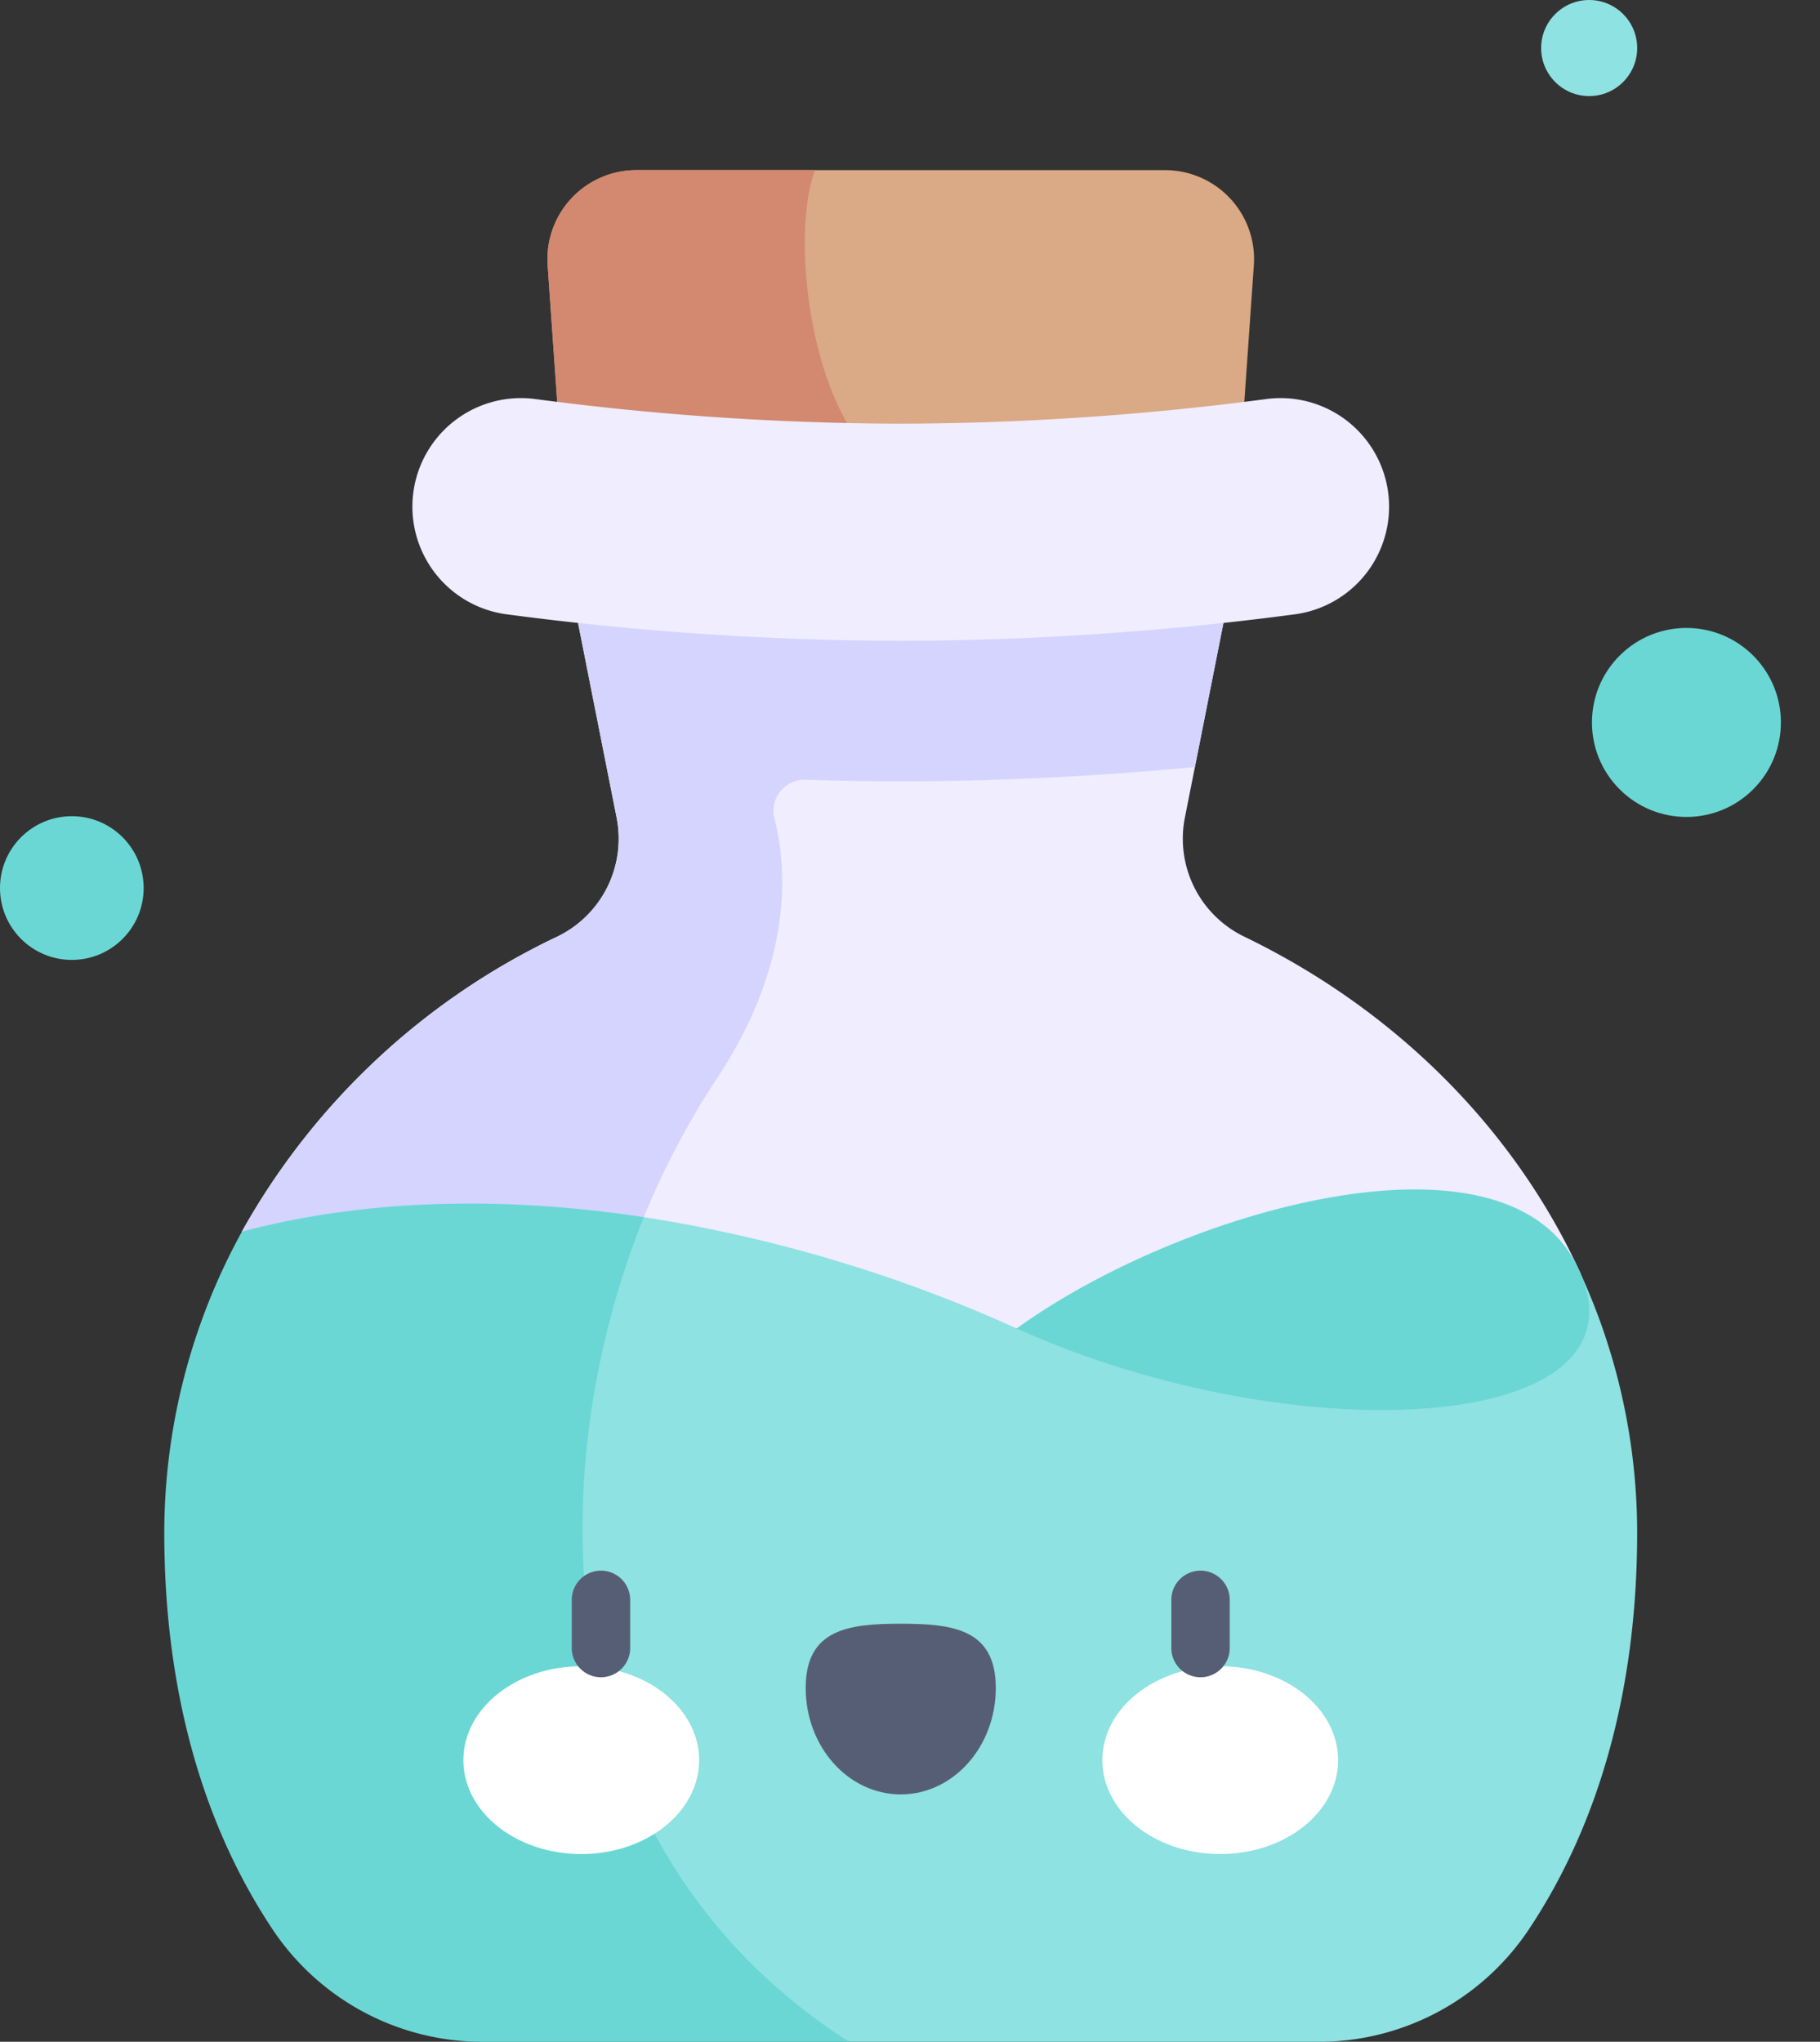 <svg xmlns="http://www.w3.org/2000/svg" width="178.94" height="200.677" viewBox="0 0 178.94 200.677">
  <rect x="0" y="0" width="178.94" height="200.677" fill="#333333" stroke="none"/>
  <g id="_016-potion" data-name="016-potion" transform="translate(-16.621 4.66)">
    <path id="Path_16210" data-name="Path 16210" d="M225.991,31.506H174.014a8.749,8.749,0,0,0-8.728,9.359l1.375,19.679h66.683l1.375-19.679a8.749,8.749,0,0,0-8.728-9.359Z" transform="translate(-94.821 -19.444)" fill="#daa985"/>
    <path id="Path_16211" data-name="Path 16211" d="M191.557,31.506H174.014a8.749,8.749,0,0,0-8.728,9.359l1.375,19.679h31.573c-7.053-5.276-9.131-22.3-6.676-29.037Z" transform="translate(-94.821 -19.444)" fill="#d2896f"/>
    <path id="Path_16212" data-name="Path 16212" d="M86.788,197.072c19.8,19.264,50.346,19.264,76.179,9.517l55.467-5.332.007,0c-6.491-14.273-18.28-26.022-33.122-33.191a10.686,10.686,0,0,1-5.817-11.7l5.081-25.637H118.546l5.081,25.637a10.686,10.686,0,0,1-5.817,11.7,69.758,69.758,0,0,0-31.032,29.01Z" transform="translate(-46.383 -80.677)" fill="#efedff"/>
    <path id="Path_16213" data-name="Path 16213" d="M86.788,197.071c9.62,9.358,21.775,14.17,34.692,15.527a79.724,79.724,0,0,1,11.831-30.32c6.176-9.168,7.745-18.3,5.838-25.815a3.052,3.052,0,0,1,3.055-3.812c3.021.1,6.152.155,9.36.155,10.975,0,21.046-.659,28.92-1.4l4.1-20.68H118.546l5.081,25.637a10.686,10.686,0,0,1-5.817,11.7,69.757,69.757,0,0,0-31.032,29.01Z" transform="translate(-46.383 -80.675)" fill="#d4d4ff"/>
    <path id="Path_16214" data-name="Path 16214" d="M178.6,113.886a300.108,300.108,0,0,1-38.766-2.61,10.672,10.672,0,1,1,2.852-21.153A278.069,278.069,0,0,0,178.6,92.541a278.064,278.064,0,0,0,35.915-2.418,10.672,10.672,0,0,1,2.852,21.153A300.108,300.108,0,0,1,178.6,113.886Z" transform="translate(-73.42 -55.56)" fill="#efedff"/>
    <path id="Path_16215" data-name="Path 16215" d="M251.284,305.908l-55.467,5.332a141.45,141.45,0,0,0-36.664-10.946C128.6,326.246,134.1,369.6,179.323,381.345h46.143A24.807,24.807,0,0,0,246.1,370.4c7.328-10.952,10.717-24.456,10.717-39.064A61.2,61.2,0,0,0,251.284,305.908Z" transform="translate(-79.233 -185.327)" fill="#8ee2e1"/>
    <g id="Group_15944" data-name="Group 15944" transform="translate(11.621 43.315)">
      <path id="Path_16216" data-name="Path 16216" d="M114.019,298.147c-13.5-2.042-27.125-1.865-39.515,1.429a61.419,61.419,0,0,0-7.631,29.613c0,14.608,3.39,28.112,10.717,39.064A24.808,24.808,0,0,0,98.228,379.2H134.19C104.425,360.066,103.66,323.856,114.019,298.147Z" transform="translate(-45.721 -226.495)" fill="#6ad7d4"/>
      <path id="Path_16217" data-name="Path 16217" d="M340.881,300.7c8.166,16.535-27.549,18.606-55.1,6.147C301.767,295.276,333.676,286.113,340.881,300.7Z" transform="translate(-180.821 -224.253)" fill="#6ad7d4"/>
      <circle id="Ellipse_343" data-name="Ellipse 343" cx="9.288" cy="9.288" r="9.288" transform="translate(157.672 23.032) rotate(-45)" fill="#6ad7d4"/>
      <circle id="Ellipse_344" data-name="Ellipse 344" cx="7.062" cy="7.062" r="7.062" transform="translate(5 32.246)" fill="#6ad7d4"/>
    </g>
    <circle id="Ellipse_345" data-name="Ellipse 345" cx="4.722" cy="4.722" r="4.722" transform="translate(168.144 -4.66)" fill="#8ee2e1"/>
    <g id="Group_15947" data-name="Group 15947" transform="translate(62.179 149.714)">
      <g id="Group_15945" data-name="Group 15945" transform="translate(0 5.214)">
        <path id="Path_16218" data-name="Path 16218" d="M166.859,424.819c0,5.1-5.189,9.23-11.59,9.23s-11.59-4.132-11.59-9.23,5.189-9.23,11.59-9.23S166.859,419.721,166.859,424.819Z" transform="translate(-143.678 -411.409)" fill="#fff"/>
        <path id="Path_16219" data-name="Path 16219" d="M307.774,424.819c0,5.1,5.189,9.23,11.59,9.23s11.59-4.132,11.59-9.23-5.189-9.23-11.59-9.23S307.774,419.721,307.774,424.819Z" transform="translate(-244.95 -411.409)" fill="#fff"/>
        <path id="Path_16220" data-name="Path 16220" d="M250.281,410.99c0-5.775-4.184-6.318-9.345-6.318s-9.345.542-9.345,6.318,4.184,10.457,9.345,10.457S250.281,416.765,250.281,410.99Z" transform="translate(-197.934 -404.672)" fill="#565e75"/>
      </g>
      <g id="Group_15946" data-name="Group 15946" transform="translate(10.657)">
        <path id="Path_16221" data-name="Path 16221" d="M174.384,401.528a2.871,2.871,0,0,1-2.871-2.871v-4.733a2.871,2.871,0,1,1,5.743,0v4.733A2.871,2.871,0,0,1,174.384,401.528Z" transform="translate(-171.513 -391.053)" fill="#565e75"/>
        <path id="Path_16222" data-name="Path 16222" d="M328.359,401.528a2.871,2.871,0,0,1-2.871-2.871v-4.733a2.871,2.871,0,0,1,5.743,0v4.733A2.871,2.871,0,0,1,328.359,401.528Z" transform="translate(-266.539 -391.053)" fill="#565e75"/>
      </g>
    </g>
  </g>
</svg>
